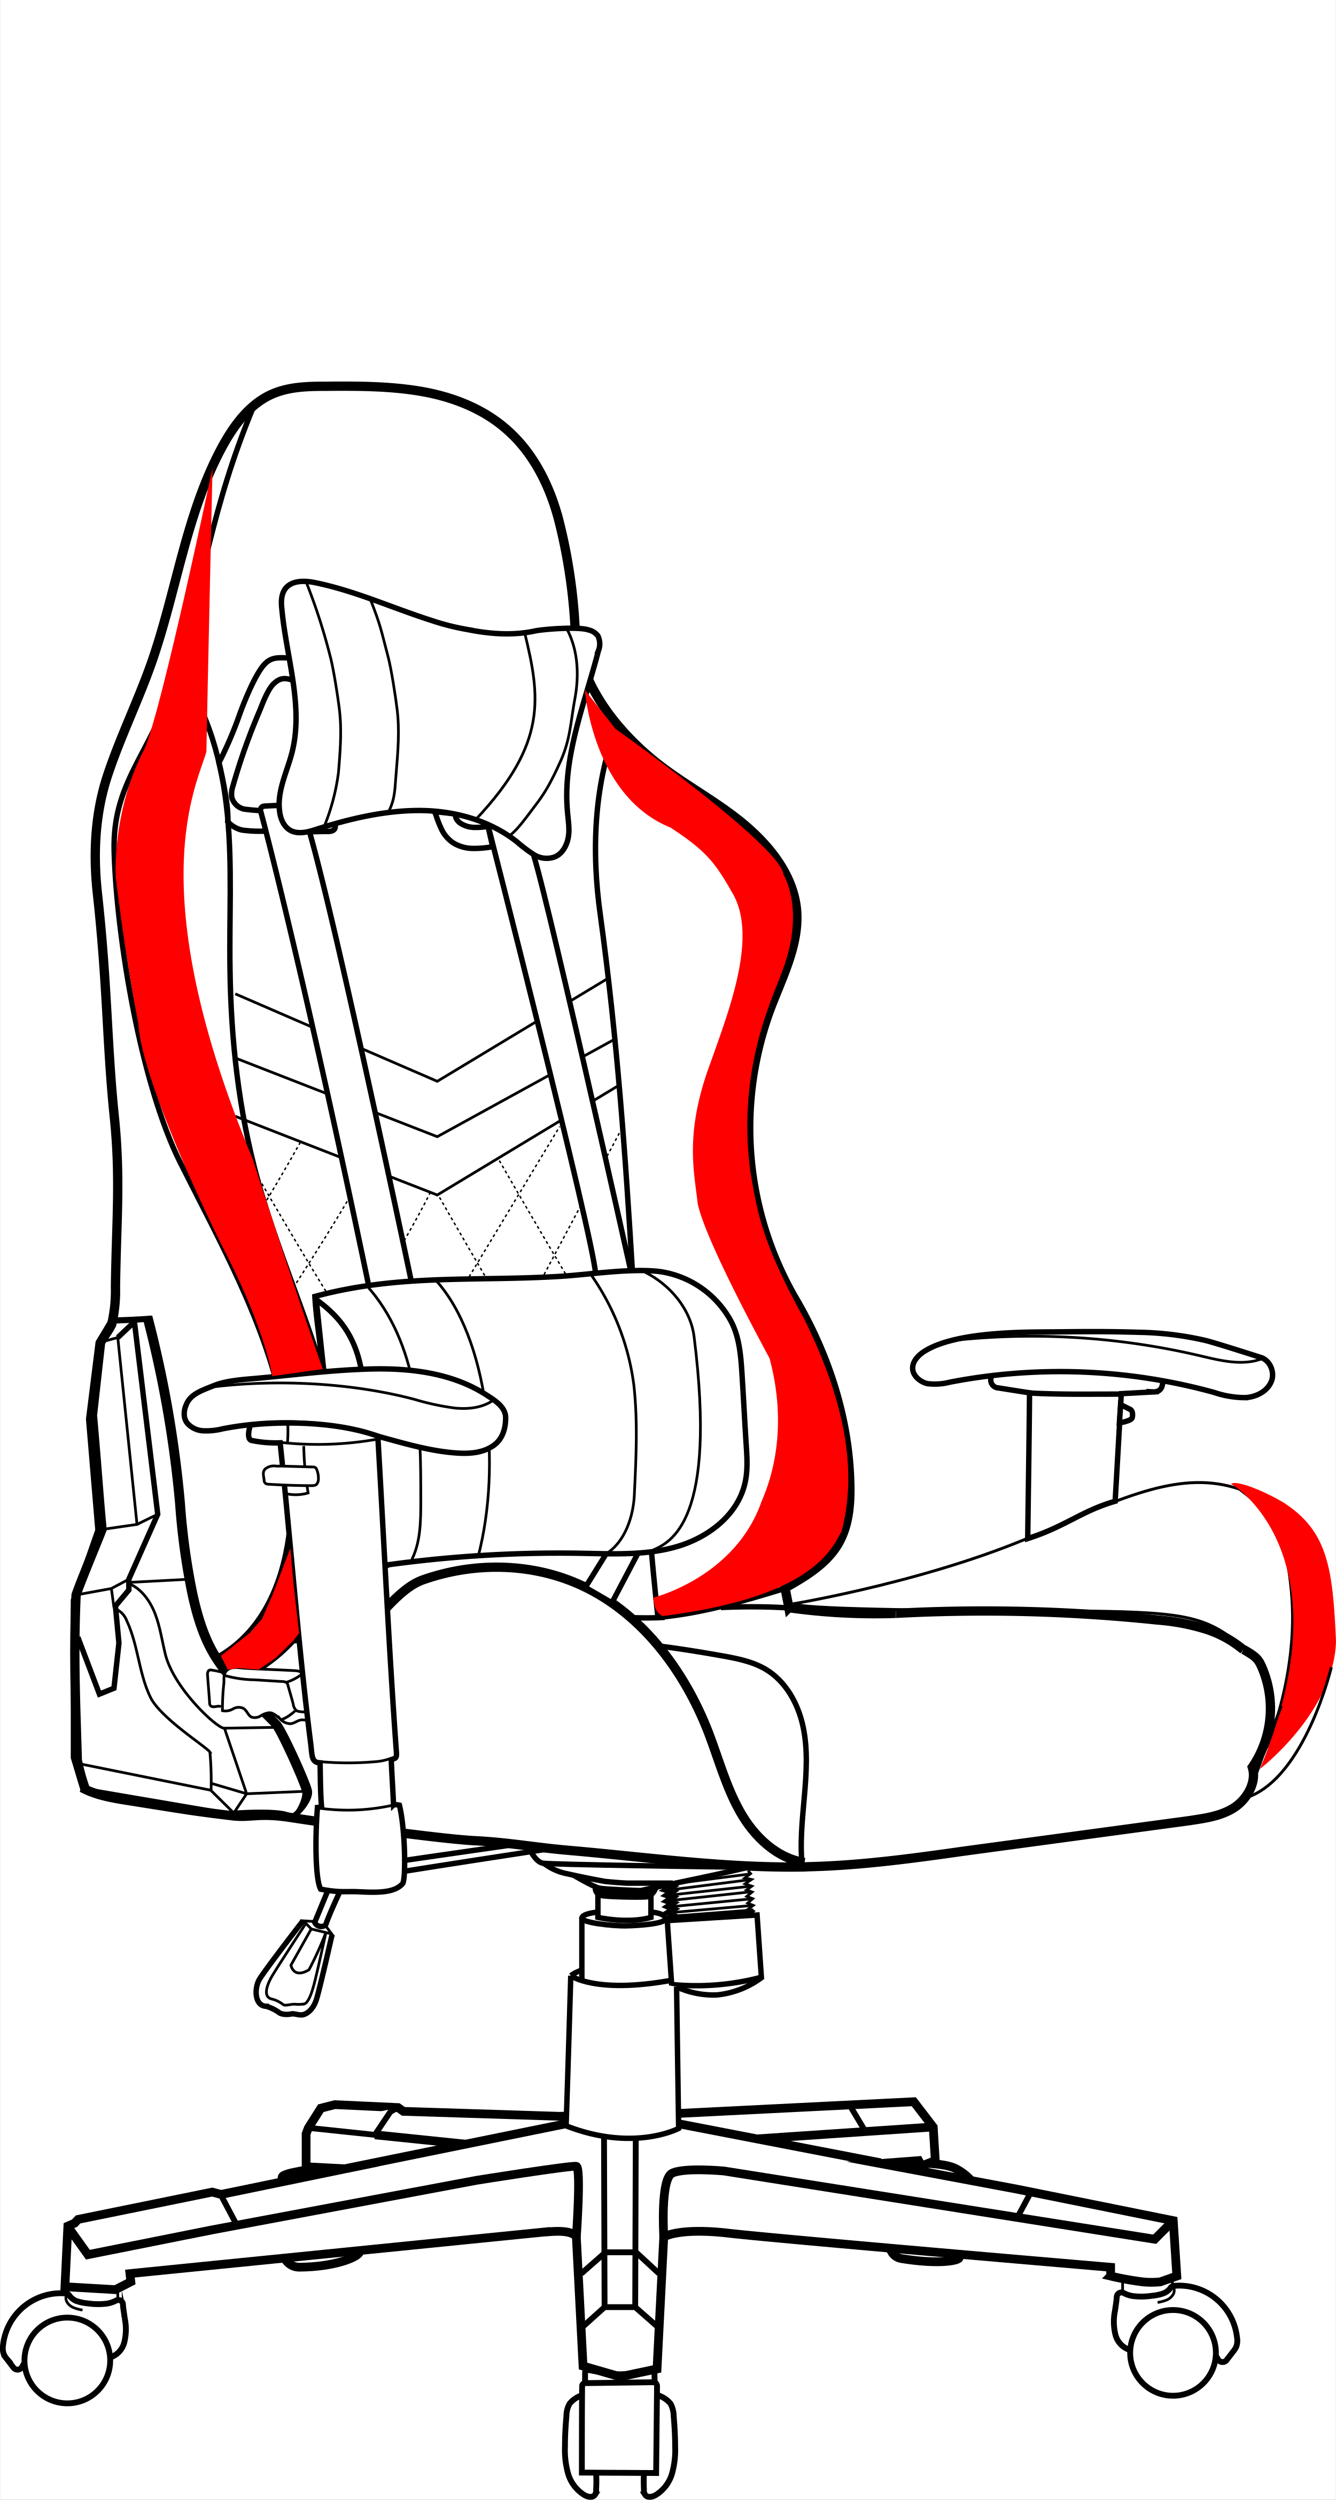 <svg xmlns="http://www.w3.org/2000/svg" xmlns:xlink="http://www.w3.org/1999/xlink" viewBox="0 0 374.65 701.02"><rect x="0" y="0" width="374.65" height="701.02" fill="#333333" stroke="none"/><defs><clipPath id="clip-path" transform="translate(-4.75 -27.64)"><rect width="386" height="734" style="fill:none"/></clipPath></defs><title>Pixel diagonal infantil_3</title><g id="Camada_2" data-name="Camada 2"><g id="Camada_1-2" data-name="Camada 1"><rect x="0.01" width="374.63" height="701.02" style="fill:#fff"/><g id="Camada_1-2-2" data-name="Camada 1-2"><g style="clip-path:url(#clip-path)"><polyline points="65.97 278.69 122.62 303.22 170.6 274.28" style="fill:none;stroke:#000;stroke-miterlimit:10;stroke-width:0.76px"/><polyline points="65.97 296.68 122.62 318.75 172.16 291.53" style="fill:none;stroke:#000;stroke-miterlimit:10;stroke-width:0.76px"/><polyline points="65.97 313.03 122.62 335.1 173.79 304.2" style="fill:none;stroke:#000;stroke-miterlimit:10;stroke-width:0.76px"/><path d="M66.8,339.69s32.37,57.39,42.59,70" transform="translate(-4.75 -27.64)" style="fill:none;stroke:#000;stroke-miterlimit:10;stroke-width:0.409px;stroke-dasharray:0.817"/><path d="M128,363.4s46.18,80.84,59.26,97.11" transform="translate(-4.75 -27.64)" style="fill:none;stroke:#000;stroke-miterlimit:10;stroke-width:0.409px;stroke-dasharray:0.817"/><path d="M144.78,353.1s33.28,58.28,42.68,69.23" transform="translate(-4.75 -27.64)" style="fill:none;stroke:#000;stroke-miterlimit:10;stroke-width:0.409px;stroke-dasharray:0.817"/><path d="M71,378.11s9.81-15.53,17.9-30" transform="translate(-4.75 -27.64)" style="fill:none;stroke:#000;stroke-miterlimit:10;stroke-width:0.409px;stroke-dasharray:0.817"/><path d="M79.8,399.69s16.75-24.93,27.55-44.22" transform="translate(-4.75 -27.64)" style="fill:none;stroke:#000;stroke-miterlimit:10;stroke-width:0.409px;stroke-dasharray:0.817"/><path d="M88.63,424.62s30.49-49.21,36.86-62.78" transform="translate(-4.75 -27.64)" style="fill:none;stroke:#000;stroke-miterlimit:10;stroke-width:0.409px;stroke-dasharray:0.817"/><line x1="123.11" y1="372.05" x2="156.95" y2="315.89" style="fill:none;stroke:#000;stroke-miterlimit:10;stroke-width:0.409px;stroke-dasharray:0.817"/><line x1="102.67" y1="451.18" x2="175.1" y2="315.07" style="fill:none;stroke:#000;stroke-miterlimit:10;stroke-width:0.409px;stroke-dasharray:0.817"/><path d="M93.69,635.77s-9.64,1.07-9.81,2.37-4.74,25.34,4.91,25.26,16.18-2.69,16.76-4.17S93.69,635.77,93.69,635.77Z" transform="translate(-4.75 -27.64)" style="fill:#fff;stroke:#000;stroke-miterlimit:10;stroke-width:2.452px"/><path d="M265,634.3s5.07.17,7.6,1.39A14.86,14.86,0,0,1,277,639s-2.21,21.17-3.44,22-6.78,1.47-15.94,0,1-26,1-26Z" transform="translate(-4.75 -27.64)" style="fill:#fff;stroke:#000;stroke-miterlimit:10;stroke-width:2.452px"/><path d="M166.37,654.9l1.88,36.22,10.38,3L189,691.93l1.88-37s4.09-2.7,18.23-1.06,107.09,9.56,107.09,9.56v2.46a85.71,85.71,0,0,0,9,1.63,25.07,25.07,0,0,0,4.9,0l4.66-1.63-1-15.54L290,641.53l-38.42-7.2,10.79-.82.81,1.48,3.85-1.48-.58-9.4L261,617l-65.64,3.27-33.77.82-43.73-1.39-1.47-1.06-17.74-.82-3.92,1-3.52,5.56L90.59,626v9.24l11,.57L66.72,643l-2.45-.66L26.66,650l-1,1.06-1.88.82-.82,17,14.15.82,4.33-2.21-.25-2.29L157.7,653.51C157.7,653.68,164.73,652.45,166.37,654.9Z" transform="translate(-4.75 -27.64)" style="fill:#fff;stroke:#000;stroke-miterlimit:10;stroke-width:2.452px"/><line x1="159.49" y1="595.38" x2="96.79" y2="608.13" style="fill:none;stroke:#000;stroke-miterlimit:10;stroke-width:2.452px"/><line x1="190.71" y1="595.62" x2="246.96" y2="606.49" style="fill:none;stroke:#000;stroke-miterlimit:10;stroke-width:2.452px"/><polyline points="163 652.84 169.54 646.96 178.13 646.96 184.83 652.84" style="fill:#fff;stroke:#000;stroke-miterlimit:10;stroke-width:1.635px"/><polyline points="163 637.56 169.79 631.59 178.37 631.59 184.83 637.56" style="fill:#fff;stroke:#000;stroke-miterlimit:10;stroke-width:1.635px"/><line x1="169.54" y1="646.96" x2="169.38" y2="598.07" style="fill:none;stroke:#000;stroke-miterlimit:10;stroke-width:1.635px"/><line x1="178.29" y1="598.07" x2="178.13" y2="646.96" style="fill:none;stroke:#000;stroke-miterlimit:10;stroke-width:1.635px"/><line x1="261.75" y1="596.44" x2="212.13" y2="599.79" style="fill:none;stroke:#000;stroke-miterlimit:10;stroke-width:2.452px"/><line x1="238.21" y1="590.23" x2="242.7" y2="597.75" style="fill:none;stroke:#000;stroke-miterlimit:10;stroke-width:1.635px"/><path d="M190.89,654.9s-1-16.1,2.29-17.82,14.63-.65,14.63-.65l120.74,19.13,5.31-5.32" transform="translate(-4.75 -27.64)" style="fill:none;stroke:#000;stroke-miterlimit:10;stroke-width:2.452px"/><path d="M166.37,654.9s1.39-19.45,0-19.78-28,3.92-28,3.92l-74.14,13.9L29.4,659.89l-5.72-8" transform="translate(-4.75 -27.64)" style="fill:none;stroke:#000;stroke-miterlimit:10;stroke-width:2.452px"/><line x1="61.88" y1="615.4" x2="66.46" y2="624.07" style="fill:none;stroke:#000;stroke-miterlimit:10;stroke-width:1.635px"/><line x1="289.55" y1="613.85" x2="284.97" y2="622.43" style="fill:none;stroke:#000;stroke-miterlimit:10;stroke-width:1.635px"/><polyline points="86.41 596.68 105.13 598.65 109.46 592.19 111.67 590.96" style="fill:#fff;stroke:#000;stroke-miterlimit:10;stroke-width:1.635px"/><line x1="130.55" y1="601.26" x2="105.13" y2="598.65" style="fill:none;stroke:#000;stroke-miterlimit:10;stroke-width:2.452px"/><path d="M86,537c1.47,1.64,4.66-4.66,4.25-6.86s-7.27-17.5-8.83-19C67.7,497.3,62.22,493.45,58.13,474.9a192.45,192.45,0,0,1-3.51-25.51,319.41,319.41,0,0,0-9-51.82c-2.46.24-6.87.4-9.73.49l-3.6,6.05L29.61,425.6l2.61,31.15-6.87,19.62v44.14l2.7,8.91,40.3,6.87C68.43,536.21,84.13,535,86,537Z" transform="translate(-4.75 -27.64)" style="fill:#fff;stroke:#000;stroke-miterlimit:10;stroke-width:1.519px"/><path d="M133.34,256.88s5.48,1.39,6.21,2C139.14,258.92,134.81,259.25,133.34,256.88Z" transform="translate(-4.75 -27.64)" style="fill:#fff"/><g id="Camada_1-2-2-2" data-name="Camada 1-2-2"><polyline points="209.76 524.58 210.5 525.4 208.86 526.63 210.74 527.04 208.94 528.26 210.82 528.92 209.35 529.98 210.91 530.55 209.43 531.78 211.07 532.43 209.68 533.66 211.23 534.31 209.92 535.29 211.31 535.95 210.5 536.93" style="fill:none;stroke:#000;stroke-miterlimit:10;stroke-width:0.76px"/><polyline points="186.79 528.51 188.43 529.08 186.87 529.98 188.51 530.47 187.04 531.45 188.67 532.02 187.12 533.08 188.75 533.66 187.28 534.64 188.92 535.37 187.45 536.27 189.08 537.25 187.77 537.91 188.67 538.56" style="fill:none;stroke:#000;stroke-miterlimit:10;stroke-width:1.741px"/><line x1="210.42" y1="525.48" x2="186.79" y2="528.51" style="fill:none;stroke:#000;stroke-miterlimit:10;stroke-width:0.76px"/><line x1="210.74" y1="527.04" x2="187.04" y2="530.06" style="fill:none;stroke:#000;stroke-miterlimit:10;stroke-width:0.76px"/><line x1="210.58" y1="528.92" x2="187.53" y2="531.45" style="fill:none;stroke:#000;stroke-miterlimit:10;stroke-width:0.76px"/><line x1="210.82" y1="530.47" x2="187.44" y2="533" style="fill:none;stroke:#000;stroke-miterlimit:10;stroke-width:0.76px"/><line x1="211.07" y1="532.43" x2="187.61" y2="534.72" style="fill:none;stroke:#000;stroke-miterlimit:10;stroke-width:0.76px"/><line x1="211.07" y1="534.31" x2="187.77" y2="536.36" style="fill:none;stroke:#000;stroke-miterlimit:10;stroke-width:0.76px"/><line x1="211.31" y1="535.95" x2="188.02" y2="537.74" style="fill:none;stroke:#000;stroke-miterlimit:10;stroke-width:1.519px"/><path d="M191.87,566.21l25.18-1.56,1.22,17.58a25.16,25.16,0,0,1-12.42,4.82,24.72,24.72,0,0,1-12.75-2.94Z" transform="translate(-4.75 -27.64)" style="fill:#fff;stroke:#000;stroke-miterlimit:10;stroke-width:1.519px"/><path d="M192.93,584.11a71.21,71.21,0,0,0,25.26-2" transform="translate(-4.75 -27.64)" style="fill:#fff;stroke:#000;stroke-miterlimit:10;stroke-width:1.519px"/><path d="M194.49,584.76c0,1.23.57,39.73.57,39.73s-12.59,6.71-31.56-.73c.58-17,1.31-42.1,1.31-42.1a11.07,11.07,0,0,1,3.11-1.56" transform="translate(-4.75 -27.64)" style="fill:#fff;stroke:#000;stroke-miterlimit:10;stroke-width:1.519px"/><path d="M164.81,581.66s6.87,5.15,28.12,1.31" transform="translate(-4.75 -27.64)" style="fill:#fff;stroke:#000;stroke-miterlimit:10;stroke-width:1.519px"/><path d="M89.69,566.29S78.82,580.35,77.43,582.8s-1.31,7.36,2,7.44A11.89,11.89,0,0,1,83,592s1.06.9,3.76.33c1.55.16,2.12.49,3.1.24s2.7-1.39,3.6-4.17,4.41-18.23,4.41-18.23" transform="translate(-4.75 -27.64)" style="fill:#fff;stroke:#000;stroke-miterlimit:10;stroke-width:1.519px"/><path d="M92.06,568.5l-5.72,10.21S87,582.64,91.4,580a99.44,99.44,0,0,0,4.75-10.46s-2.78,12.75-3.52,15.2c-.82,3-1.72,4.58-2.53,4.83a10.17,10.17,0,0,1-2.7.08c-1.23,0-2.53.49-3.19.16a8.26,8.26,0,0,0-3-1.55c-3-.49-1.47-4.17-.33-6.21s9.48-14.8,9.48-14.8" transform="translate(-4.75 -27.64)" style="fill:none;stroke:#000;stroke-miterlimit:10;stroke-width:0.76px"/><line x1="163.17" y1="537.74" x2="163.17" y2="555.4" style="fill:none;stroke:#000;stroke-miterlimit:10;stroke-width:1.519px"/><path d="M172.33,563.84s-4.17.32-4.41,1.63,8.58,2.29,12.51,2.21,11.6-.66,10.95-2.21-4.17-1.63-4.17-1.63" transform="translate(-4.75 -27.64)" style="fill:#fff;stroke:#000;stroke-miterlimit:10;stroke-width:1.519px"/><path d="M172.42,557.46v7.85s8.33,1.88,14.87,0V558.2" transform="translate(-4.75 -27.64)" style="fill:#fff;stroke:#000;stroke-miterlimit:10;stroke-width:1.519px"/><path d="M153.53,546.67s1.47,3,3.35,3.43,51.26,1.07,51.26,1.07" transform="translate(-4.75 -27.64)" style="fill:#fff;stroke:#000;stroke-miterlimit:10;stroke-width:1.519px"/><path d="M157.21,550.1a15.54,15.54,0,0,0,6.7,3c5.4,1.22,10.47,2.12,10.47,2.12s4.74.49,6.86.49h12.18" transform="translate(-4.75 -27.64)" style="fill:none;stroke:#000;stroke-miterlimit:10;stroke-width:1.519px"/><path d="M165.55,553.46s5.64,3.35,7.36,3.67,10.62.66,11.52.66c2.78-.66,28.94-6,31.64-6.95" transform="translate(-4.75 -27.64)" style="fill:none;stroke:#000;stroke-miterlimit:10;stroke-width:1.519px"/><path d="M172.25,557a1.54,1.54,0,0,0,.9,1.55c1.06.49,12.34.66,13.16.41a3.52,3.52,0,0,0,1.72-1.88" transform="translate(-4.75 -27.64)" style="fill:none;stroke:#000;stroke-miterlimit:10;stroke-width:2.611px"/><polyline points="87.88 538.81 85.1 538.64 87.31 540.93 93.03 542.32 91.31 540.03" style="fill:#fff;stroke:#000;stroke-miterlimit:10;stroke-width:0.76px"/><path d="M149.69,544.79s-41.12,5.89-46,6.7a7.89,7.89,0,0,0-6.3,4.58L93,566.7a2,2,0,0,0,2.61,1,1.63,1.63,0,0,0,.49-.33c.9-2.78,4.09-9.56,4.09-9.56a7.46,7.46,0,0,1,4.25-3.11c7.2-1.47,55.26-8.75,55.26-8.75" transform="translate(-4.75 -27.64)" style="fill:#fff;stroke:#000;stroke-miterlimit:10;stroke-width:1.519px"/></g><path d="M256,480.05a467.45,467.45,0,0,1,73.41,1.88,60.73,60.73,0,0,1,13.16,2.45,31,31,0,0,1,10.87,5.89" transform="translate(-4.75 -27.64)" style="fill:none;stroke:#000;stroke-miterlimit:10;stroke-width:2.611px"/><path d="M230.37,549.94c-7.84-1.23-14.14-7.28-18.06-14.22s-6-14.64-8.83-22.08c-6.87-17.82-19.29-34.33-36.79-41.93-13.57-5.89-29.34-6-43.32-1.06S100.32,506,71.7,499.09" transform="translate(-4.75 -27.64)" style="fill:none;stroke:#000;stroke-miterlimit:10;stroke-width:2.611px"/><path d="M229.8,551.57c-.82-6.62-.08-13.24.49-19.86s1.06-13.32-.33-19.86-4.9-12.84-10.62-16.19c-3.68-2.12-7.85-2.94-12-3.68-5.89-1.06-11.85-2-17.82-2.78" transform="translate(-4.75 -27.64)" style="fill:none;stroke:#000;stroke-miterlimit:10;stroke-width:1.519px"/><path d="M182.22,481.27c2.95.09,6,.09,8.91-.08" transform="translate(-4.75 -27.64)" style="fill:none;stroke:#000;stroke-miterlimit:10;stroke-width:1.519px"/><path d="M206.91,478.41a182.81,182.81,0,0,1,20,.17" transform="translate(-4.75 -27.64)" style="fill:none;stroke:#000;stroke-miterlimit:10;stroke-width:1.519px"/><path d="M37.13,397.81c2.78-.08,7.19-.24,9.72-.49a317.19,317.19,0,0,1,9,51.83,190.43,190.43,0,0,0,3.51,25.5c4.09,18.48,9.56,22.32,23.3,36.22,1.55,1.55,8.5,16.84,8.83,19s-2.46,5.64-4.25,6.87" transform="translate(-4.75 -27.64)" style="fill:none;stroke:#000;stroke-miterlimit:10;stroke-width:1.519px"/><polyline points="21.83 459.11 27.88 475.05 31.96 473.41 33.35 460.74 32.37 450.36 36.13 445.86 36.13 442.84 44.23 424.61 37.69 370.66 33.03 375.07" style="fill:none;stroke:#000;stroke-miterlimit:10;stroke-width:1.519px"/><polyline points="29.35 428.78 38.42 427.47 33.03 375.07 28.2 376.38" style="fill:none;stroke:#000;stroke-miterlimit:10;stroke-width:0.76px"/><line x1="44.23" y1="424.61" x2="38.42" y2="427.47" style="fill:none;stroke:#000;stroke-miterlimit:10;stroke-width:0.76px"/><polyline points="21.34 447.25 31.23 445.45 36.13 442.84" style="fill:none;stroke:#000;stroke-miterlimit:10;stroke-width:0.76px"/><line x1="31.23" y1="445.45" x2="31.96" y2="450.77" style="fill:none;stroke:#000;stroke-miterlimit:10;stroke-width:0.76px"/><line x1="36.13" y1="443.74" x2="53.14" y2="442.84" style="fill:none;stroke:#000;stroke-miterlimit:10;stroke-width:0.76px"/><path d="M37.37,478.9a5.8,5.8,0,0,1,2.94,3.27c3.19,6.79,3.36,14.72,6.63,21.42,2.86,5.89,15.85,14,16.67,15.37a87,87,0,0,1,.33,10.71l-37.28-7.52" transform="translate(-4.75 -27.64)" style="fill:none;stroke:#000;stroke-miterlimit:10;stroke-width:0.76px"/><polyline points="59.1 502.02 65.56 508.4 69.16 503 62.86 484.37" style="fill:none;stroke:#000;stroke-miterlimit:10;stroke-width:0.76px"/><polyline points="86.65 502.27 69.16 503 59.18 500.06" style="fill:none;stroke:#000;stroke-miterlimit:10;stroke-width:0.76px"/><path d="M40.23,471.46c3.84,1.23,6.54,4.91,8,8.67s2,7.93,3,11.85c2.7,9.57,14.38,20.28,16.35,20.28L83.31,512" transform="translate(-4.75 -27.64)" style="fill:none;stroke:#000;stroke-miterlimit:10;stroke-width:0.76px"/><path d="M67.54,496.72a24.15,24.15,0,0,0-3.27-.73,1.43,1.43,0,0,0-.82,0c-.49.24-.57,1-.49,1.47.16,2.53.41,5.07.57,7.68a.91.91,0,0,0,.16.66c.25.49.9.49,1.47.41s1.15-.25,1.56.08" transform="translate(-4.75 -27.64)" style="fill:none;stroke:#000;stroke-miterlimit:10;stroke-width:0.76px"/><path d="M86.25,212.17c-3.92-.17-5.88-.41-8.17,2.78s-4.9,9.56-6.21,13.24a109.44,109.44,0,0,1-5.72,13.32s2.94,12,2.45,16.52a7.76,7.76,0,0,0,4,2.37,34.2,34.2,0,0,0,5.81.32c4.66,0,7.76.25,12.42.17,1.88,0,3.76-.09,5.64-.09a3.21,3.21,0,0,0,1.56-.24,1.21,1.21,0,0,0,.73-1.31" transform="translate(-4.75 -27.64)" style="fill:#fff;stroke:#000;stroke-miterlimit:10;stroke-width:1.519px"/><path d="M86.58,218.3c-2.12-.66-3.43-.49-5.07,1.06s-3.1,5.48-3.92,7.52a174.59,174.59,0,0,0-7.52,21.17,7.19,7.19,0,0,0-.33,3.19,4.67,4.67,0,0,0,3.35,3.27,50.24,50.24,0,0,0,9.73.41" transform="translate(-4.75 -27.64)" style="fill:none;stroke:#000;stroke-miterlimit:10;stroke-width:1.519px"/><path d="M141.6,259.33a16,16,0,0,1-3.52.33,7.36,7.36,0,0,1-3.76-.9,3.79,3.79,0,0,1-1.47-1.31,2.07,2.07,0,0,1-.33-1.55c-1.06-.16-5.8-.65-5.8-.65a32.14,32.14,0,0,0,1.72,4.66,9.67,9.67,0,0,0,3.27,4,10.51,10.51,0,0,0,5.47,1.64,27.41,27.41,0,0,0,5.72-.49l-1.3-5.73" transform="translate(-4.75 -27.64)" style="fill:#fff;stroke:#000;stroke-miterlimit:10;stroke-width:1.519px"/><path d="M77.84,255.08c2.12,7.85,13.07,50.36,30.32,133.17L120.1,387S93.29,259,89,253.77c-2.45-.49-7.6-.24-10.13-.08a1.09,1.09,0,0,0-1.07,1.11A.9.9,0,0,0,77.84,255.08Z" transform="translate(-4.75 -27.64)" style="fill:#fff;stroke:#000;stroke-miterlimit:10;stroke-width:1.519px"/><path d="M87,487.73a123.78,123.78,0,0,1,17.33.41" transform="translate(-4.75 -27.64)" style="fill:none;stroke:#000;stroke-miterlimit:10;stroke-width:1.519px"/><path d="M141.52,258.76s29.67,116.16,30.24,126.05l9.89-.73s-25.75-115.67-28-118.7S141.52,258.76,141.52,258.76Z" transform="translate(-4.75 -27.64)" style="fill:#fff;stroke:#000;stroke-miterlimit:10;stroke-width:1.519px"/><polygon points="170.03 435.64 164.15 445.13 171.59 449.46 178.94 435.48 170.03 435.64" style="fill:#fff;stroke:#000;stroke-miterlimit:10;stroke-width:1.519px"/><path d="M54.86,215.68c8.51,11.69,12.27,26.16,13.66,40.47s.49,28.77.73,43.24c.25,19.86,2.45,39.73,7.69,58.86,6.37,23.38,17.24,45.53,22.31,69.23s1.56,53.55-22,68.34" transform="translate(-4.75 -27.64)" style="fill:none;stroke:#000;stroke-miterlimit:10;stroke-width:1.519px"/><path d="M76,141.29c-12.43,29.76-13.74,49-23.46,79.62-5.81,18.4-16.35,26.24-15.78,45.54.73,24.6,7.52,65.23,18.55,87.22s23.3,43.81,28.53,67.85,4.75,57.87-18,70.79" transform="translate(-4.75 -27.64)" style="fill:none;stroke:#000;stroke-miterlimit:10;stroke-width:1.519px"/><path d="M67.13,507.35a4.19,4.19,0,0,0,2.94-.49A3.11,3.11,0,0,1,73,506.7c1,.57,1.31,2,2.29,2.45a3.11,3.11,0,0,0,2.54-.33,5.28,5.28,0,0,1,2.45-.9c1.14,0,2,.9,2.94,1.64a4,4,0,0,0,3,1.44c1.07-.08,1.88-.9,3-1.06.73-.09,1.55.24,2.28,0a2.07,2.07,0,0,0,1.31-1.8,5.4,5.4,0,0,0-.32-2.29c-.66-2.29-1.23-4.58-1.88-6.87a4,4,0,0,0-1.39-2.45,4.87,4.87,0,0,0-1.8-.41c-4.58-.24-9.24-.41-13.82-.65-1.47-.08-3.59-.58-4.9.32s-1.15,2.37-1.15,3.68A67,67,0,0,0,67.13,507.35Z" transform="translate(-4.75 -27.64)" style="fill:#fff;stroke:#000;stroke-miterlimit:10;stroke-width:0.76px"/><path d="M67.7,497.46a32.4,32.4,0,0,0,8.42,1.23l7.85.49a1.94,1.94,0,0,1,1.14.32,1.53,1.53,0,0,1,.41.82c.49,1.72,1,3.43,1.47,5.23a3,3,0,0,0,.82,1.72c.57.57,3.84.41,4.58.65" transform="translate(-4.75 -27.64)" style="fill:none;stroke:#000;stroke-miterlimit:10;stroke-width:0.76px"/><path d="M87.56,507.19c.17.24-2.94,2.69-4.25,2.69" transform="translate(-4.75 -27.64)" style="fill:none;stroke:#000;stroke-miterlimit:10;stroke-width:0.76px"/><path d="M85,499.42a14.77,14.77,0,0,0,4.49-2.37" transform="translate(-4.75 -27.64)" style="fill:none;stroke:#000;stroke-miterlimit:10;stroke-width:0.76px"/><path d="M177.48,231.7c-6.21,16.52-6.86,34.83-4.41,52.32,9.65,70.47,9.07,131.61,16.18,197.17,12-1.06,23.47-4.41,35.73-8.17" transform="translate(-4.75 -27.64)" style="fill:none;stroke:#000;stroke-miterlimit:10;stroke-width:1.519px"/><path d="M353.48,490.18c3.44,2,4.09,2.62,5.07,4.83a29.19,29.19,0,0,1-2.62,28.2c1.31,4.17-1.47,9-5.15,11.36s-8.09,2.94-12.42,3.6l-63.44,8.58c-14.06,2-28.28,3.93-42.59,4.33-.89,0-1.71.09-2.61.09-21.91.32-43.74-2.78-65.48-4.66-9.56-.82-16.59-2.21-26.24-2.7-10-.49-42-5-51.91-6.54-8.58-1.31-10.87.08-15.78-.41-12.18-1.47-13.07-1.72-27.05-3.92-3.85-.66-10-1.31-14.55-3.52a59,59,0,0,1-2.29-8.25c-.33-13.41-1.15-28-.33-46.27,1.39-4.09,5.8-14.55,7.28-18.4-.82-8.25-1.31-16.26-2.7-32,.57-5,1.31-11.77,2.29-20.44,1.3-2.2,2-2.86,3.1-5a40.9,40.9,0,0,0,1.07-10.47c.24-18.47,1.47-30.41-.33-47.82-2.13-20.76-1.88-36.7-4.74-62.62-1.23-11.19-.66-22.48,2.86-33.1s8.5-20.77,12.26-31.39c7-19.95,9.65-41.45,19.54-60.09,3.43-6.45,8-12.83,14.79-15.61,4.58-1.88,9.65-2,14.55-2,8.83-.08,17.83-.08,26.57,1.39s17.33,4.74,24,10.54c7.6,6.54,12.26,15.86,14.79,25.51a154.31,154.31,0,0,1,4.58,30c.82,14.47,9.89,27.14,20.93,36.54,7.76,6.62,17.08,11.36,25.09,17.74s15.21,15,16.11,25.18c.81,9.81-4.17,19-7.61,28.28a95.59,95.59,0,0,0,7,80.6c9.24,15.7,15.13,33.68,15.54,51.91.16,5.89-.33,12-3.36,17.09-3.35,5.55-9.15,9-14.79,12.18.32,1.88.73,3.67,1.06,5.55a174.33,174.33,0,0,0,30,1.58" transform="translate(-4.75 -27.64)" style="fill:none;stroke:#000;stroke-miterlimit:10;stroke-width:2.611px"/><path d="M96.72,422.42c3.76,18.23,4.33,23.13,5,40.79a5.81,5.81,0,0,0,.41,2.37c1.07,2,3.93,2,6.13,1.63a352.83,352.83,0,0,1,59.43-4c9,.16,18.23.65,26.9-1.88s16.84-8.67,19-17.5c.9-3.59.66-7.44.41-11.11-.41-6.38-.73-12.76-1.14-19.21-.33-5.24-.66-10.71-3.11-15.37A27.12,27.12,0,0,0,190,384.24c-8.18-1.06-19.95.82-28.12,1.31-24,1.47-45.13-.74-68.83,5.64.41,7.36,1.88,14.8,2.29,22.15Z" transform="translate(-4.75 -27.64)" style="fill:#fff;stroke:#000;stroke-miterlimit:10;stroke-width:1.519px"/><path d="M93.45,392.09c6,4.33,9.81,9.15,11.85,16.35,1.47,5.23,1.64,10.62,1.88,16,.33,10.14.66,20.35,1.06,30.49a18.74,18.74,0,0,1-.57,6.79,6.1,6.1,0,0,1-4.74,4.33C99.82,455.69,93.45,392.09,93.45,392.09Z" transform="translate(-4.75 -27.64)" style="fill:#fff;stroke:#000;stroke-miterlimit:10;stroke-width:1.519px"/><path d="M185.66,384.4c7,3.52,12.75,10.3,13.73,18.07,6.46,51.5-6.29,57.71-11.93,60" transform="translate(-4.75 -27.64)" style="fill:#fff;stroke:#000;stroke-miterlimit:10;stroke-width:0.76px"/><path d="M125.49,201.54c-10.71-3.43-21.09-8.18-32.12-10.46-3-.66-6.79-.82-8.67,1.71-1.14,1.64-1.14,3.76-.9,5.72,1.23,13.41,6.13,27,2.86,40.06-1.39,5.48-4.25,10.87-3.51,16.51.24,2.13,1.14,4.34,3,5.4,2.21,1.22,5,.49,7.44-.33,9.32-2.94,19-5.23,28.69-5.23s19.71,2.7,27.39,8.75a40.41,40.41,0,0,0,4.74,3.59,6.75,6.75,0,0,0,5.72.74c2.29-.82,3.6-3.27,4-5.64s-.08-4.83-.25-7.2c-1.39-15.28,4.83-30.16,8.67-45a5.15,5.15,0,0,0-.16-4.25,4.63,4.63,0,0,0-2.62-1.63c-2.86-1-13.08-.17-15.12.32-6.13,1.31-12.59.82-18.72-.41A68.25,68.25,0,0,1,125.49,201.54Z" transform="translate(-4.75 -27.64)" style="fill:#fff;stroke:#000;stroke-miterlimit:10;stroke-width:1.519px"/><path d="M90.67,191a168.08,168.08,0,0,1,6.7,20.77c.9,3.35,2.13,11.28,2.54,14.71.73,5.89.24,11.85-.25,17.82a60.59,60.59,0,0,1-4.17,15.53" transform="translate(-4.75 -27.64)" style="fill:none;stroke:#000;stroke-miterlimit:10;stroke-width:0.76px"/><path d="M108.57,195.57c3.11,8,3,8.67,5,16.19.9,3.35,2.12,11.28,2.53,14.71.74,5.89.25,11.85-.24,17.82-.41,4.17-.17,6.87-2,10.71" transform="translate(-4.75 -27.64)" style="fill:none;stroke:#000;stroke-miterlimit:10;stroke-width:0.76px"/><path d="M163.75,204.07c3.11,5.89,3.43,12.92,2.21,19.54s-1.23,11-3.84,17.09c-.66,1.47-1.64,3.67-2.78,5.8a44.33,44.33,0,0,1-4,6.38c-4,5.31-5.15,6.94-7.44,8.91" transform="translate(-4.75 -27.64)" style="fill:none;stroke:#000;stroke-miterlimit:10;stroke-width:0.76px"/><circle cx="18.88" cy="661.92" r="12.02" style="fill:none;stroke:#000;stroke-miterlimit:10;stroke-width:1.635px"/><path d="M11.7,690.05l-.81,1.39a1.42,1.42,0,0,1-2,.46,1.81,1.81,0,0,1-.33-.29l-1.88-2.46a5.28,5.28,0,0,1-.9-1.47,5,5,0,0,1-.17-2.45,16.32,16.32,0,0,1,17.58-14.47,1.26,1.26,0,0,1,1,.57,4.33,4.33,0,0,0,2,1.56,13.25,13.25,0,0,0,3.11.65,19.93,19.93,0,0,0,5.4.08,8.34,8.34,0,0,0,2.53-.82,1.3,1.3,0,0,1,2,1.07c.08,1.3.33,2.53.49,3.84a15.09,15.09,0,0,1-.08,6.62,6,6,0,0,1-4.41,4.5" transform="translate(-4.75 -27.64)" style="fill:none;stroke:#000;stroke-miterlimit:10;stroke-width:1.635px"/><path d="M23.56,670.84a2.25,2.25,0,0,0,0,2.37,3.83,3.83,0,0,0,1.88,1.56,12.12,12.12,0,0,0,2.45.65" transform="translate(-4.75 -27.64)" style="fill:none;stroke:#000;stroke-miterlimit:10;stroke-width:0.76px"/><path d="M37.78,672.48V669.7" transform="translate(-4.75 -27.64)" style="fill:none;stroke:#000;stroke-miterlimit:10;stroke-width:0.76px"/><line x1="19.05" y1="643.12" x2="19.05" y2="641.89" style="fill:none;stroke:#000;stroke-miterlimit:10;stroke-width:0.76px"/><circle cx="328.95" cy="659.79" r="12.02" style="fill:none;stroke:#000;stroke-miterlimit:10;stroke-width:1.635px"/><path d="M345.55,687.93l.82,1.39a1.42,1.42,0,0,0,2,.45,1.81,1.81,0,0,0,.33-.29l1.88-2.45a5.28,5.28,0,0,0,.9-1.47,5,5,0,0,0,.16-2.46A16.32,16.32,0,0,0,334,668.63a1.24,1.24,0,0,0-1,.58,4.38,4.38,0,0,1-2.05,1.55,13.06,13.06,0,0,1-3.1.65,19.93,19.93,0,0,1-5.4.09,8.34,8.34,0,0,1-2.53-.82,1.31,1.31,0,0,0-2,1.06c-.08,1.31-.32,2.54-.49,3.84a15.09,15.09,0,0,0,.09,6.62,6,6,0,0,0,4.41,4.5" transform="translate(-4.75 -27.64)" style="fill:none;stroke:#000;stroke-miterlimit:10;stroke-width:1.635px"/><path d="M333.7,668.72a2.25,2.25,0,0,1,0,2.37,3.91,3.91,0,0,1-1.88,1.55,12.12,12.12,0,0,1-2.45.65" transform="translate(-4.75 -27.64)" style="fill:none;stroke:#000;stroke-miterlimit:10;stroke-width:0.76px"/><path d="M319.56,670.35v-2.78" transform="translate(-4.75 -27.64)" style="fill:none;stroke:#000;stroke-miterlimit:10;stroke-width:0.76px"/><line x1="328.78" y1="640.91" x2="328.78" y2="639.68" style="fill:none;stroke:#000;stroke-miterlimit:10;stroke-width:0.76px"/><path d="M189,696.76l-.25,24.36L167.92,721s0-20,.08-24.27a.82.82,0,0,1,.82-.82h0l19.21-.25A1.07,1.07,0,0,1,189,696.76Z" transform="translate(-4.75 -27.64)" style="fill:none;stroke:#000;stroke-miterlimit:10;stroke-width:1.635px"/><path d="M168.33,699.21a7.57,7.57,0,0,0-3.84,2.45,7.12,7.12,0,0,0-.9,3.52c-.25,2.77-.41,5.64-.41,8.42a24.78,24.78,0,0,0,.9,7.76,10.5,10.5,0,0,0,4.66,6c.9.49,2.29.74,2.86-.16a2.36,2.36,0,0,0,.32-1.47,38.88,38.88,0,0,0,0-4.58" transform="translate(-4.75 -27.64)" style="fill:none;stroke:#000;stroke-miterlimit:10;stroke-width:1.635px"/><path d="M188.93,699.21a7.64,7.64,0,0,1,3.84,2.45,7.34,7.34,0,0,1,.9,3.52c.24,2.77.41,5.64.41,8.42a24.78,24.78,0,0,1-.9,7.76,10.5,10.5,0,0,1-4.66,6c-.9.49-2.29.74-2.86-.16a2.31,2.31,0,0,1-.33-1.47,43.73,43.73,0,0,1,0-4.58" transform="translate(-4.75 -27.64)" style="fill:none;stroke:#000;stroke-miterlimit:10;stroke-width:1.635px"/><path d="M168.82,695.86v-3a.65.65,0,0,1,.67-.65h.06c2,.32,6.95,1.31,9.32,1.22a42.38,42.38,0,0,0,8.83-1.14.47.47,0,0,1,.56.36.07.07,0,0,1,0,.05l.09,3.43" transform="translate(-4.75 -27.64)" style="fill:none;stroke:#000;stroke-miterlimit:10;stroke-width:1.635px"/><path d="M151.9,205.14c4.33,17.9,6.45,30.9-13.74,52.31" transform="translate(-4.75 -27.64)" style="fill:none;stroke:#000;stroke-miterlimit:10;stroke-width:0.76px"/><path d="M107.59,388.16c7.11,7.85,11.2,18.07,13.16,28.45s2,21.09,2,31.64c0,6,0,12.18-2.87,17.41" transform="translate(-4.75 -27.64)" style="fill:#fff;stroke:#000;stroke-miterlimit:10;stroke-width:0.76px"/><path d="M127,386.69c14.56,16,18.56,51.67,11.86,77.34" transform="translate(-4.75 -27.64)" style="fill:#fff;stroke:#000;stroke-miterlimit:10;stroke-width:0.76px"/><path d="M170.29,384.81a69.42,69.42,0,0,1,12.18,31c1.18,10.32.65,20.77.16,31.15-.32,6.13-2.69,13.08-7.84,16.35" transform="translate(-4.75 -27.64)" style="fill:none;stroke:#000;stroke-miterlimit:10;stroke-width:0.76px"/><path d="M142.82,433.21c-2.86,1.88-6.54,2.12-10,1.88-9.73-.66-19-4.17-28.45-6.3a91.89,91.89,0,0,0-37.19-.49,18.46,18.46,0,0,1-5.23.57,6.35,6.35,0,0,1-4.66-2.12c-1.23-1.47-1-3.68-.33-5.15,1.14-3,4.25-4,7.93-5.48,2.94-1.14,6.62-1.55,10.79-1.88,11.36-1,21.25-2.37,32.62-2.7s23.29,1.07,32.86,7.28c2.29,1.47,5.39,3.35,5.39,6.38S145.68,431.41,142.82,433.21Z" transform="translate(-4.75 -27.64)" style="fill:#fff;stroke:#000;stroke-miterlimit:10;stroke-width:1.519px"/><path d="M143.31,420.13c-3.18,2.29-7,2.7-10.87,2.37A71,71,0,0,1,121,420.05c-18-4.75-39.16-5.73-57.63-3.36" transform="translate(-4.75 -27.64)" style="fill:none;stroke:#000;stroke-miterlimit:10;stroke-width:0.76px"/><path d="M110.7,430.35c1.63,27.71,3.19,61.14,5.23,88.85.08,1.72-.49,1.47-1.47,1.88.16,3.85.49,8.83.65,12.67a5,5,0,0,1,1.64.09c1.63,6.45,1.88,20.84.9,22-2.29,2.69-7.28,2.53-12.43,2.28-3.52-.16-5.07.33-10.55-.73-1.67-3.12-1.47-16.39-.89-22.9a3.74,3.74,0,0,0,1.14-.33c-.33-3.51-.33-8.58-.41-12.18-2.45-.08-2.21-2-2.61-5.23-3.52-27.63-5.65-56.81-8.59-84.52a33.07,33.07,0,0,1-8-.66c-1.14-.24-1-2.37-.33-4.33C74.81,427.24,94.67,424.71,110.7,430.35Z" transform="translate(-4.75 -27.64)" style="fill:#fff;stroke:#000;stroke-miterlimit:10;stroke-width:1.519px"/><path d="M83,432.06a95.55,95.55,0,0,0,27.38-.82" transform="translate(-4.75 -27.64)" style="fill:none;stroke:#000;stroke-miterlimit:10;stroke-width:0.76px"/><path d="M85.44,426.67a44.24,44.24,0,0,1-.08,5.64" transform="translate(-4.75 -27.64)" style="fill:none;stroke:#000;stroke-miterlimit:10;stroke-width:0.76px"/><path d="M89.93,433.13a89.33,89.33,0,0,0,1.23,13.16,12.49,12.49,0,0,1-6.7.08" transform="translate(-4.75 -27.64)" style="fill:none;stroke:#000;stroke-miterlimit:10;stroke-width:0.76px"/><path d="M79.55,439.26a2.09,2.09,0,0,0-.65.57c-.57.82-.17,1.88-.08,2.94a1.06,1.06,0,0,0,1,1.06c4.08.25,8.09.41,12.18.41.57,0,1.22,0,1.55-.41a2.22,2.22,0,0,0,.49-1.3,6.72,6.72,0,0,0-.49-2.87,1,1,0,0,0-1-.65l-8.5-.24h-1.8A3.87,3.87,0,0,0,79.55,439.26Z" transform="translate(-4.75 -27.64)" style="fill:#fff;stroke:#000;stroke-miterlimit:10;stroke-width:0.76px"/><path d="M93.78,521.57a88.35,88.35,0,0,0,16.1.09,15.26,15.26,0,0,0,4.33-.9" transform="translate(-4.75 -27.64)" style="fill:none;stroke:#000;stroke-miterlimit:10;stroke-width:0.76px"/><path d="M93.53,534.57a57.93,57.93,0,0,0,22.56-1" transform="translate(-4.75 -27.64)" style="fill:none;stroke:#000;stroke-miterlimit:10;stroke-width:0.76px"/><path d="M227.35,477.35s40.38-6.7,70.71-20.6c22.23-9.48,38.09-17,54.28-11.53,6.62,5.24,13.24,8.91,14.71,30.9s-7.11,41.61-7.11,41.61,6.13-20.19-9.81-30.73c-9.48-7.2-18.31-7.44-51.17-7.69C264.62,479.31,228.74,478.82,227.35,477.35Z" transform="translate(-4.75 -27.64)" style="fill:none;stroke:#000;stroke-miterlimit:10;stroke-width:0.817px"/><path d="M358.06,523.7s20.76-15.86,21.34-35.81c-.9-20.51-2.29-30.9-14.72-38.91-5.8-3.43-13.24-6.37-14.71-5.23C354.54,446.37,381.36,467.46,358.06,523.7Z" transform="translate(-4.75 -27.64)" style="fill:red"/><path d="M378.09,495.17s-7.28,30.57-23.3,36.38c0,0,3.6-10.55,9.24-25.51" transform="translate(-4.75 -27.64)" style="fill:none;stroke:#000;stroke-miterlimit:10;stroke-width:0.817px"/><path d="M282.77,413l-.16,1.22a2.26,2.26,0,0,0,1.86,2.6l.14,0s7.68,1.22,8.83,1.39c.08,1.06-.41,34-.49,40.87,10.54-3.35,15.12-7.77,24.52-10.46l1.72-30.17,8.91-.49a3.07,3.07,0,0,0,1.55-.32c1.15-.66,1.23-2.21,1.15-3.52A141.46,141.46,0,0,0,281.3,413" transform="translate(-4.75 -27.64)" style="fill:#fff;stroke:#000;stroke-miterlimit:10;stroke-width:1.519px"/><path d="M361.25,415.06c-1.15,2.78-4.25,4.33-7.28,4.5a27.1,27.1,0,0,1-8.83-1.48,162.79,162.79,0,0,0-74-2.86,16.89,16.89,0,0,1-6.37.41c-2-.49-4.09-2.21-4.09-4.33s1.8-3.84,3.6-4.91c7.68-4.66,22.89-5.15,31.88-5.23,11.2-.08,16.76-.24,28,.08a90,90,0,0,1,18.64,2.29c3,.74,14.63,4.5,15.45,4.74C361,409.09,362.31,412.61,361.25,415.06Z" transform="translate(-4.75 -27.64)" style="fill:#fff;stroke:#000;stroke-miterlimit:10;stroke-width:1.519px"/><path d="M359,408.52c-5.64,2.29-12,.65-17.9-.74a206.68,206.68,0,0,0-68.34-4.33" transform="translate(-4.75 -27.64)" style="fill:none;stroke:#000;stroke-miterlimit:10;stroke-width:0.76px"/><path d="M293.15,418.25c8.83.49,17.09.32,25.92.32" transform="translate(-4.75 -27.64)" style="fill:none;stroke:#000;stroke-miterlimit:10;stroke-width:1.519px"/><path d="M318.66,426.59a9.15,9.15,0,0,0,2.86-.74,2,2,0,0,0,.65-.49,2.26,2.26,0,0,0,.17-1.06,2,2,0,0,0-.25-1.07,1.32,1.32,0,0,0-.65-.49L319,421.52Z" transform="translate(-4.75 -27.64)" style="fill:#fff;stroke:#000;stroke-miterlimit:10;stroke-width:1.519px"/><path d="M64.35,158.79S62.88,224,62.63,238.41c-2.62,9.48-18.72,38.09,13,114.28,12.67,39.24,19.62,58.85,19.62,58.85l-14.15,2s-1.71-12.1-12.67-33.76c-9.81-19.3-24.19-51.91-24.85-64.91-4.33-22.81-6.37-41.28-6.37-41.28s-1.15-18.48,8.09-36C50.45,225.41,64.35,158.79,64.35,158.79Z" transform="translate(-4.75 -27.64)" style="fill:red"/><path d="M177.32,232s46.19,32.7,47.09,40.79c0,0,6.37,10-.41,27.47-3.27,8.82-12.51,27.87-8.83,56,2,11.36,3.1,19.62,15.37,41.77,6,12.51,16.35,36,10.21,59-3.1,5.81-9.07,18.56-50.19,23.79a4.3,4.3,0,0,1-2.12-2.45l-.57-2.7s22.88-5.56,30.4-26.89c1.15-2.86,8.26-17.9,2.29-40.22-3.27-6.13-18.47-34.25-20.19-43.65-1-9.08-3.68-19.79,3.68-39.4,5-14.23,13.08-34.66,6.38-46.93-5-8.82-7.28-12.09-17.66-18.88-21.91-8.83-24-38.58-24-38.58Z" transform="translate(-4.75 -27.64)" style="fill:red"/><polygon points="61.96 464.34 63.85 468.18 66.95 467.77 72.51 468.18 77.33 464.91 82.24 460.09 83.87 457.96 82.32 444.31 81.42 434.17 76.35 447.42 73.49 453.95 69.98 457.96 61.96 464.34" style="fill:red"/></g></g></g></g></svg>